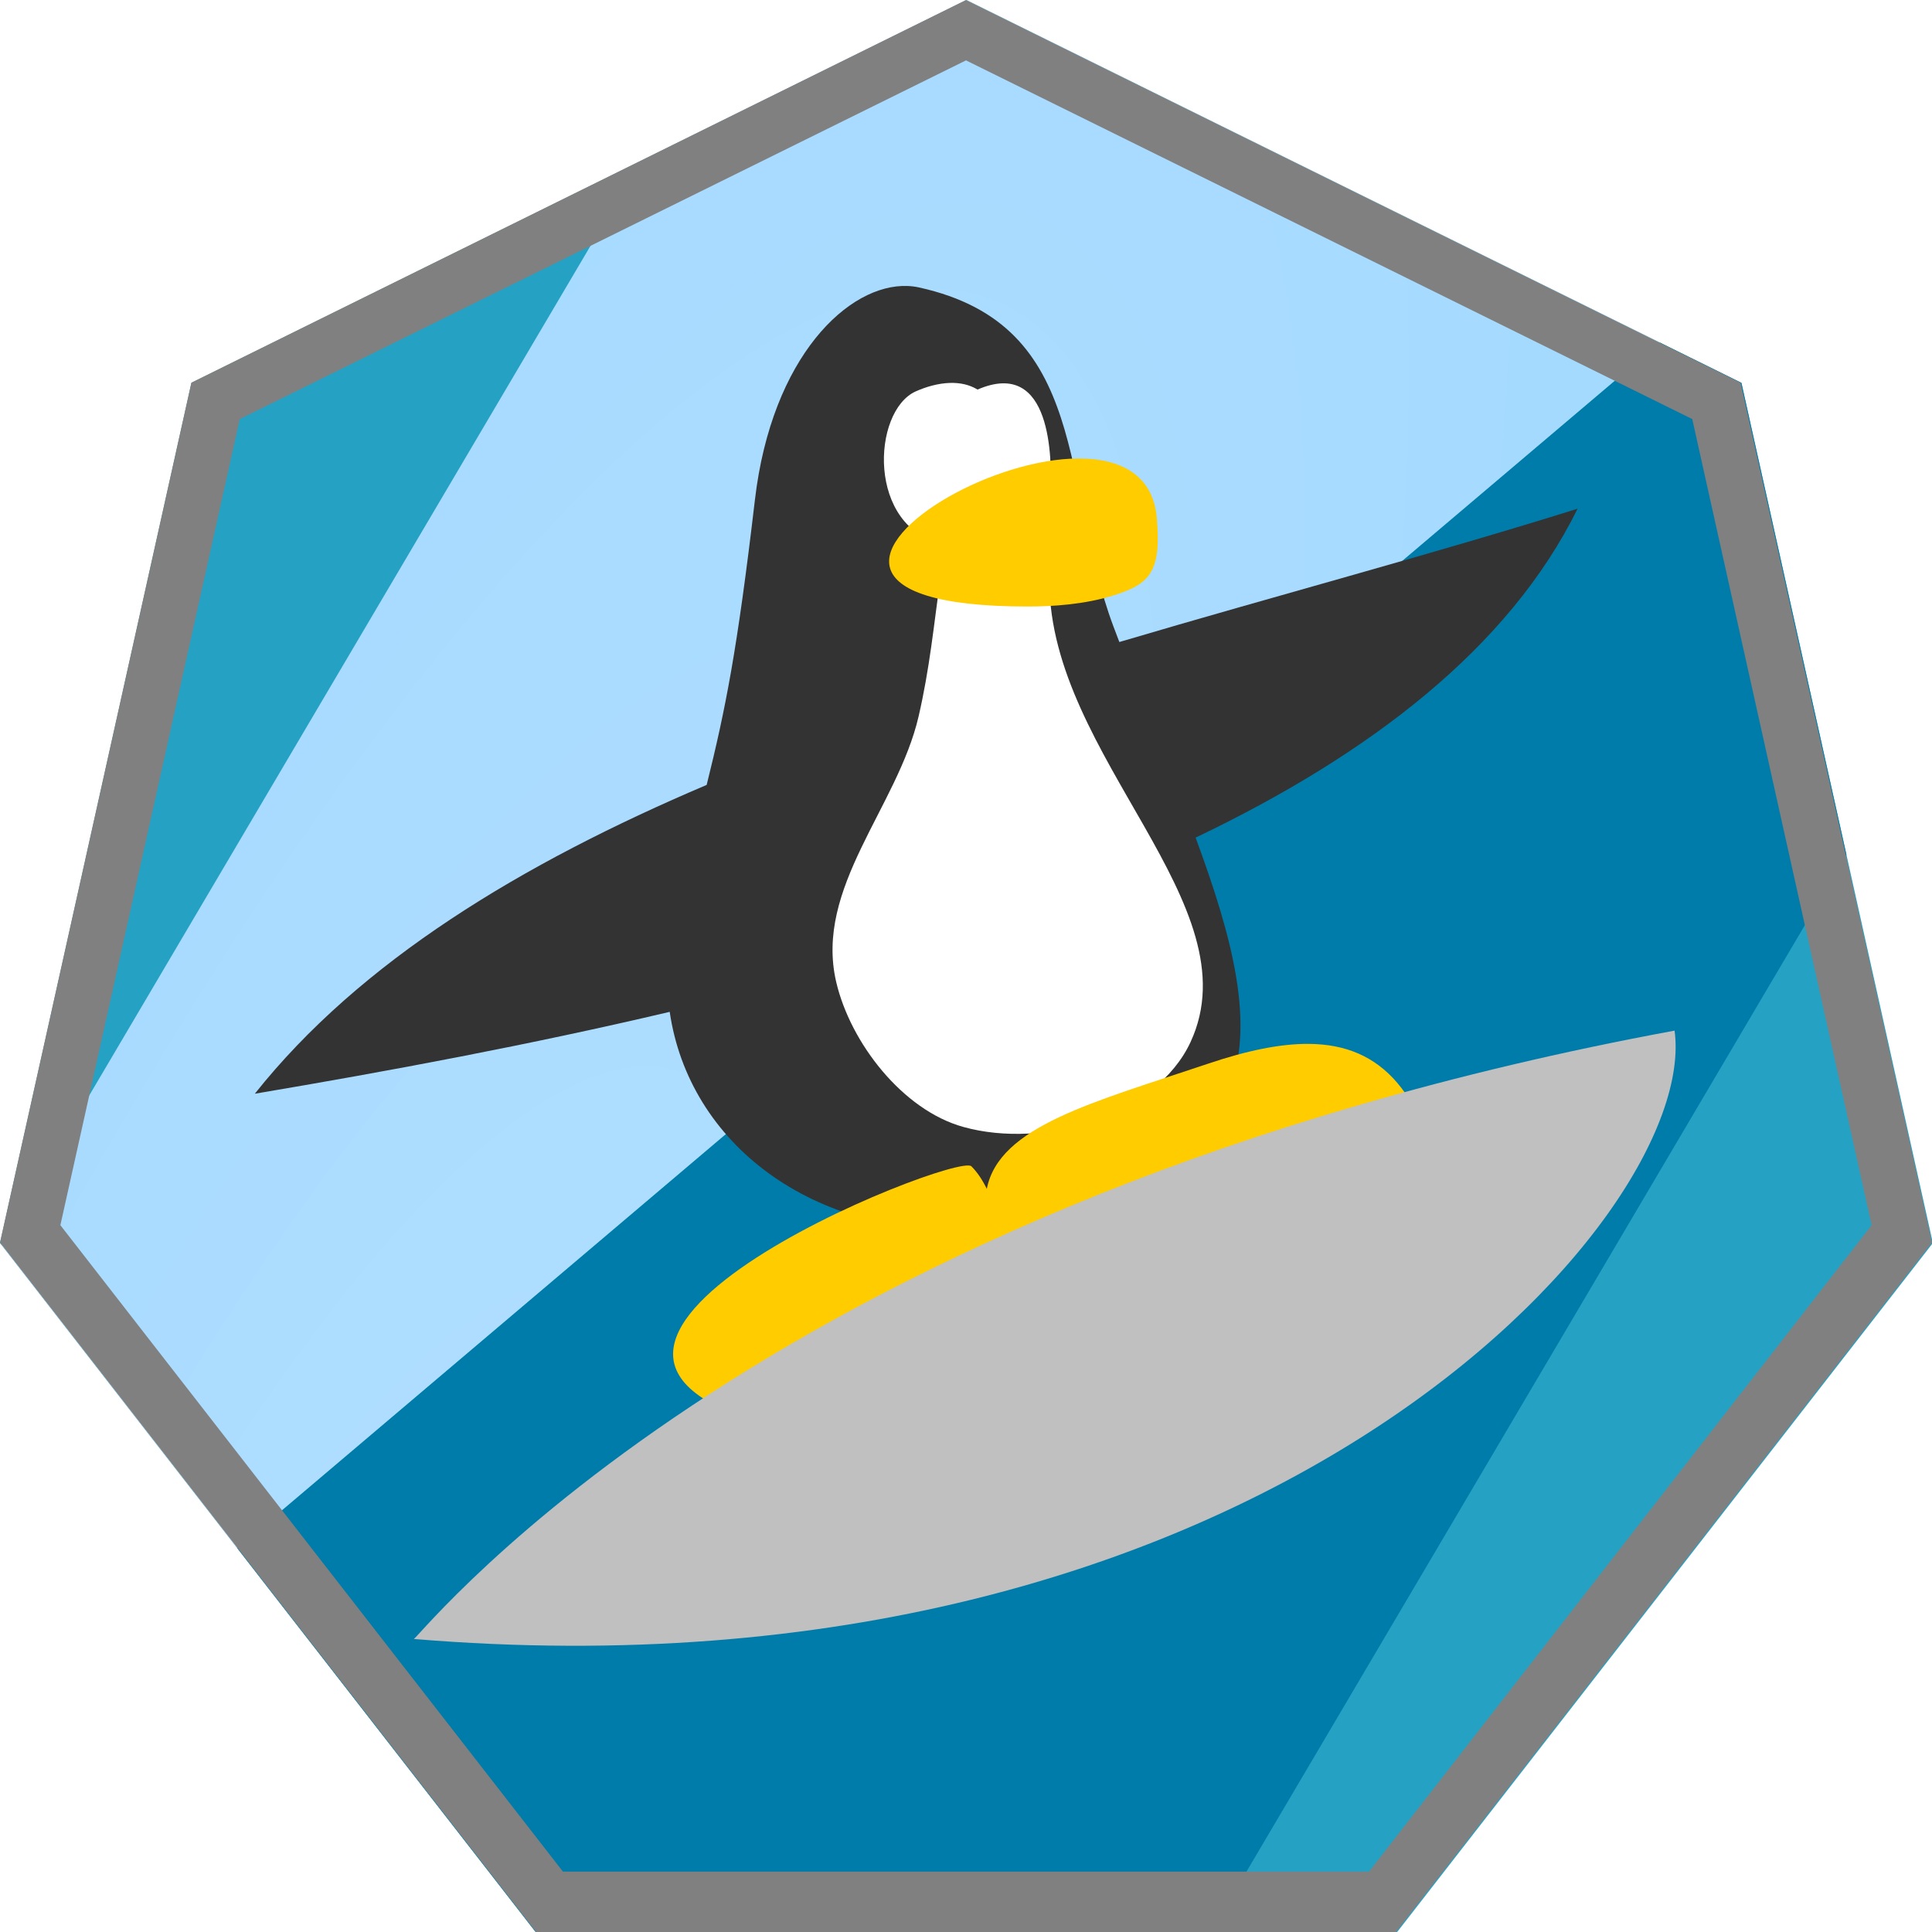 <?xml version="1.0" encoding="UTF-8" standalone="no"?>
<svg
   xmlns:dc="http://purl.org/dc/elements/1.1/"
   xmlns:cc="http://creativecommons.org/ns#"
   xmlns:rdf="http://www.w3.org/1999/02/22-rdf-syntax-ns#"
   xmlns:svg="http://www.w3.org/2000/svg"
   xmlns="http://www.w3.org/2000/svg"
   xmlns:xlink="http://www.w3.org/1999/xlink"
   xmlns:sodipodi="http://sodipodi.sourceforge.net/DTD/sodipodi-0.dtd"
   xmlns:inkscape="http://www.inkscape.org/namespaces/inkscape"
   id="svgImage"
   viewBox="0 0 32 32"
   version="1.1"
   sodipodi:docname="penguin.svg"
   inkscape:version="0.92.4 (5da689c313, 2019-01-14)"
   width="32"
   height="32">
  <defs
     id="defs11708">
    <linearGradient
       inkscape:collect="always"
       id="linearGradient5545">
      <stop
         style="stop-color:#007cab;stop-opacity:1;"
         offset="0"
         id="stop5541" />
      <stop
         style="stop-color:#007cab;stop-opacity:1"
         offset="1"
         id="stop5543" />
    </linearGradient>
    <linearGradient
       inkscape:collect="always"
       id="linearGradient5519">
      <stop
         style="stop-color:#b2dfff;stop-opacity:1;"
         offset="0"
         id="stop5515" />
      <stop
         style="stop-color:#a5daff;stop-opacity:1"
         offset="1"
         id="stop5517" />
    </linearGradient>
    <clipPath
       clipPathUnits="userSpaceOnUse"
       id="clipPath16438">
      <path
         transform="matrix(0.911,0,0,0.934,1.426,1.029)"
         inkscape:transform-center-y="-0.78142541"
         d="M 16,-0.031 29.206,6.329 32.468,20.619 l -9.139,11.46 -14.658,0 L -0.468,20.619 2.794,6.329 Z"
         inkscape:randomized="0"
         inkscape:rounded="0"
         inkscape:flatsided="true"
         sodipodi:arg2="-1.1219974"
         sodipodi:arg1="-1.5707963"
         sodipodi:r2="15.21863"
         sodipodi:r1="16.891403"
         sodipodi:cy="16.860186"
         sodipodi:cx="16"
         sodipodi:sides="7"
         id="path16440"
         style="opacity:1;fill:#ff0000;fill-opacity:0.823;stroke:none;stroke-width:1.054;stroke-opacity:1"
         sodipodi:type="star" />
    </clipPath>
    <radialGradient
       inkscape:collect="always"
       xlink:href="#linearGradient5519"
       id="radialGradient5521"
       cx="16"
       cy="32"
       fx="16"
       fy="32"
       r="16"
       gradientUnits="userSpaceOnUse"
       gradientTransform="matrix(-1,-2,0.894,-0.447,3.378,78.311)" />
    <linearGradient
       inkscape:collect="always"
       xlink:href="#linearGradient5545"
       id="linearGradient5547"
       x1="0"
       y1="16"
       x2="32"
       y2="16"
       gradientUnits="userSpaceOnUse" />
    <clipPath
       clipPathUnits="userSpaceOnUse"
       id="clipPath5573">
      <path
         sodipodi:type="star"
         style="opacity:1;fill:#000000;fill-opacity:1;stroke:none;stroke-width:1.054;stroke-opacity:1"
         id="path5575"
         sodipodi:sides="7"
         sodipodi:cx="16"
         sodipodi:cy="16.860186"
         sodipodi:r1="16.891403"
         sodipodi:r2="15.21863"
         sodipodi:arg1="-1.5707963"
         sodipodi:arg2="-1.1219974"
         inkscape:flatsided="true"
         inkscape:rounded="0"
         inkscape:randomized="0"
         d="M 16,-0.031 29.206,6.329 32.468,20.619 l -9.139,11.46 -14.658,0 L -0.468,20.619 2.794,6.329 Z"
         inkscape:transform-center-y="-0.83352043"
         transform="matrix(0.972,0,0,0.997,0.455,0.031)" />
    </clipPath>
  </defs>
  <sodipodi:namedview
     pagecolor="#ffffff"
     bordercolor="#666666"
     borderopacity="1"
     objecttolerance="10"
     gridtolerance="10"
     guidetolerance="10"
     inkscape:pageopacity="0"
     inkscape:pageshadow="2"
     inkscape:window-width="1920"
     inkscape:window-height="1057"
     id="namedview11706"
     showgrid="false"
     inkscape:zoom="5.6568542"
     inkscape:cx="-15.307702"
     inkscape:cy="-1.9973114"
     inkscape:window-x="1592"
     inkscape:window-y="-8"
     inkscape:window-maximized="1"
     inkscape:current-layer="svgImage"
     units="px" />
  <g
     id="g5571"
     clip-path="url(#clipPath5573)">
    <path
       sodipodi:type="star"
       style="opacity:1;fill:#25a1c3;fill-opacity:1;stroke:none;stroke-width:1.054;stroke-opacity:1"
       id="path5553"
       sodipodi:sides="7"
       sodipodi:cx="16"
       sodipodi:cy="16.860186"
       sodipodi:r1="16.891403"
       sodipodi:r2="15.21863"
       sodipodi:arg1="-1.5707963"
       sodipodi:arg2="-1.1219974"
       inkscape:flatsided="true"
       inkscape:rounded="0"
       inkscape:randomized="0"
       d="M 16,-0.031 29.206,6.329 32.468,20.619 l -9.139,11.46 -14.658,0 L -0.468,20.619 2.794,6.329 Z"
       inkscape:transform-center-y="-0.83352043"
       transform="matrix(0.972,0,0,0.997,0.455,0.031)" />
    <g
       transform="matrix(0.836,0,-0.836,1.417,16.928,-8.043)"
       id="g5551">
      <path
         style="fill:url(#radialGradient5521);fill-opacity:1;stroke:none;stroke-width:1px;stroke-linecap:butt;stroke-linejoin:miter;stroke-opacity:1"
         d="M 32,0 H 0 v 32 z"
         id="path5511"
         inkscape:connector-curvature="0" />
      <path
         inkscape:connector-curvature="0"
         id="path5523"
         d="M 0,32 H 32 V 0 Z"
         style="fill:url(#linearGradient5547);fill-opacity:1;stroke:none;stroke-width:1px;stroke-linecap:butt;stroke-linejoin:miter;stroke-opacity:1" />
    </g>
  </g>
  <g
     id="g5496"
     transform="matrix(0.057,0,0.005,0.057,13.237,15.367)">
    <path
       inkscape:connector-curvature="0"
       id="path858-4"
       d="m 47.858,-186.492 c -17.019,-0.684 -41.257,20.41 -49.814,62.145 -9.047,44.123 -13.89,60.804 -21.285,82.832 -55.728,22.836 -105.177,51.209 -139.172,89.736 39.356,-6.538 81.206,-14.216 122.648,-23.791 2.194,38.041 35.503,65.98 84.178,63.322 89.285,-15.899 89.956,-54.117 73.076,-113.947 52.838,-24.241 95.933,-55.204 119.383,-95.584 -42.476,12.979 -89.468,25.155 -136.555,38.744 -0.435,-1.486 -0.871,-2.955 -1.303,-4.459 -11.87,-41.363 1.295,-87.504 -47.855,-98.57 -1.064,-0.24 -2.166,-0.382 -3.301,-0.428 z"
       style="fill:#333333;fill-opacity:1;stroke:none;stroke-width:1px;stroke-linecap:butt;stroke-linejoin:miter;stroke-opacity:1" />
    <path
       sodipodi:nodetypes="caaaacc"
       inkscape:connector-curvature="0"
       id="path886-8"
       d="m 50.443,-103.922 c -3.704,16.481 -5.923,28.609 -10.357,42.5 -8.416,26.367 -34.694,49.753 -30.714,77.143 2.572,17.7 16.017,37.229 33.214,42.143 23.246,6.643 56.536,-3.474 68.214,-24.643 22.019,-39.91 -33.513,-82.845 -29.286,-133.571 5.622,-0.225 -28.642,-12.637 -31.071,-3.571 z"
       style="fill:#ffffff;fill-opacity:1;stroke:none;stroke-width:1px;stroke-linecap:butt;stroke-linejoin:miter;stroke-opacity:1" />
    <path
       inkscape:connector-curvature="0"
       id="path874-6"
       d="m 145.151,33.739 c -8.338,-0.071 -18.218,1.961 -29.771,5.742 -34.418,11.265 -62.352,18.148 -67.518,36.387 -1.01,-2.55 -2.303,-4.792 -3.897,-6.561 -3.955,-4.389 -155.567,53.803 -59.906,76.746 19.307,-10.698 41.311,-21.161 60.609,-30.811 3.096,-4.688 4.995,-11.288 5.645,-18.162 1.679,4.169 4.013,8.722 7.084,13.729 16.923,-2.374 123.643,-13.049 123.643,-29.406 -3.344,-33.566 -14.581,-47.483 -35.889,-47.664 z"
       style="fill:#ffcc00;fill-opacity:1;stroke:none;stroke-width:1px;stroke-linecap:butt;stroke-linejoin:miter;stroke-opacity:1" />
    <path
       inkscape:connector-curvature="0"
       id="path880-8"
       d="m 57.719,-158.326 c -3.517,0.103 -7.153,1.156 -10.18,2.461 -13.227,5.704 -17.842,39.726 4.275,44.469 -0.259,-3.509 7.109,-8.251 12.721,-12.439 1.38,1.304 3.477,2.057 6.623,2.057 6.955,0 9.468,-1.808 13.08,-5.391 1.017,-8.537 3.947,-38.671 -18.697,-29.227 -2.285,-1.48 -5.013,-2.012 -7.822,-1.93 z"
       style="fill:#ffffff;fill-opacity:1;stroke:none;stroke-width:1px;stroke-linecap:butt;stroke-linejoin:miter;stroke-opacity:1" />
    <path
       sodipodi:nodetypes="ssss"
       inkscape:connector-curvature="0"
       id="path878-2"
       d="m 99.995,-96.637 c -8.786,2.713 -18.238,3.283 -25.351,3.283 -107.316,0 39.725,-76.208 39.725,-25.759 0,15.732 -3.765,19.2 -14.374,22.476 z"
       style="fill:#ffcc00;fill-opacity:1;stroke:none;stroke-width:1.017px;stroke-linecap:butt;stroke-linejoin:miter;stroke-opacity:1" />
    <path
       sodipodi:nodetypes="ccc"
       inkscape:connector-curvature="0"
       id="path864-3"
       d="M -130.088,206.662 C -126.047,203.631 -14.93,78.372 251.75,29.885 254.474,84.28 113.661,227.016 -130.088,206.662 Z"
       style="fill:#c0c0c0;fill-opacity:1;stroke:none;stroke-width:1px;stroke-linecap:butt;stroke-linejoin:miter;stroke-opacity:1" />
  </g>
  <path
     style="opacity:1;fill:#808080;fill-opacity:1;stroke:none;stroke-width:1.037;stroke-opacity:1"
     d="M 16,0 3.17,6.338 0,20.58 8.879,32 H 23.121 L 32,20.58 28.83,6.338 Z m 0,1 L 28.029,6.941 31,20.293 22.676,31 H 9.324 L 1,20.293 3.971,6.941 Z"
     id="path16419"
     inkscape:connector-curvature="0" />
</svg>

